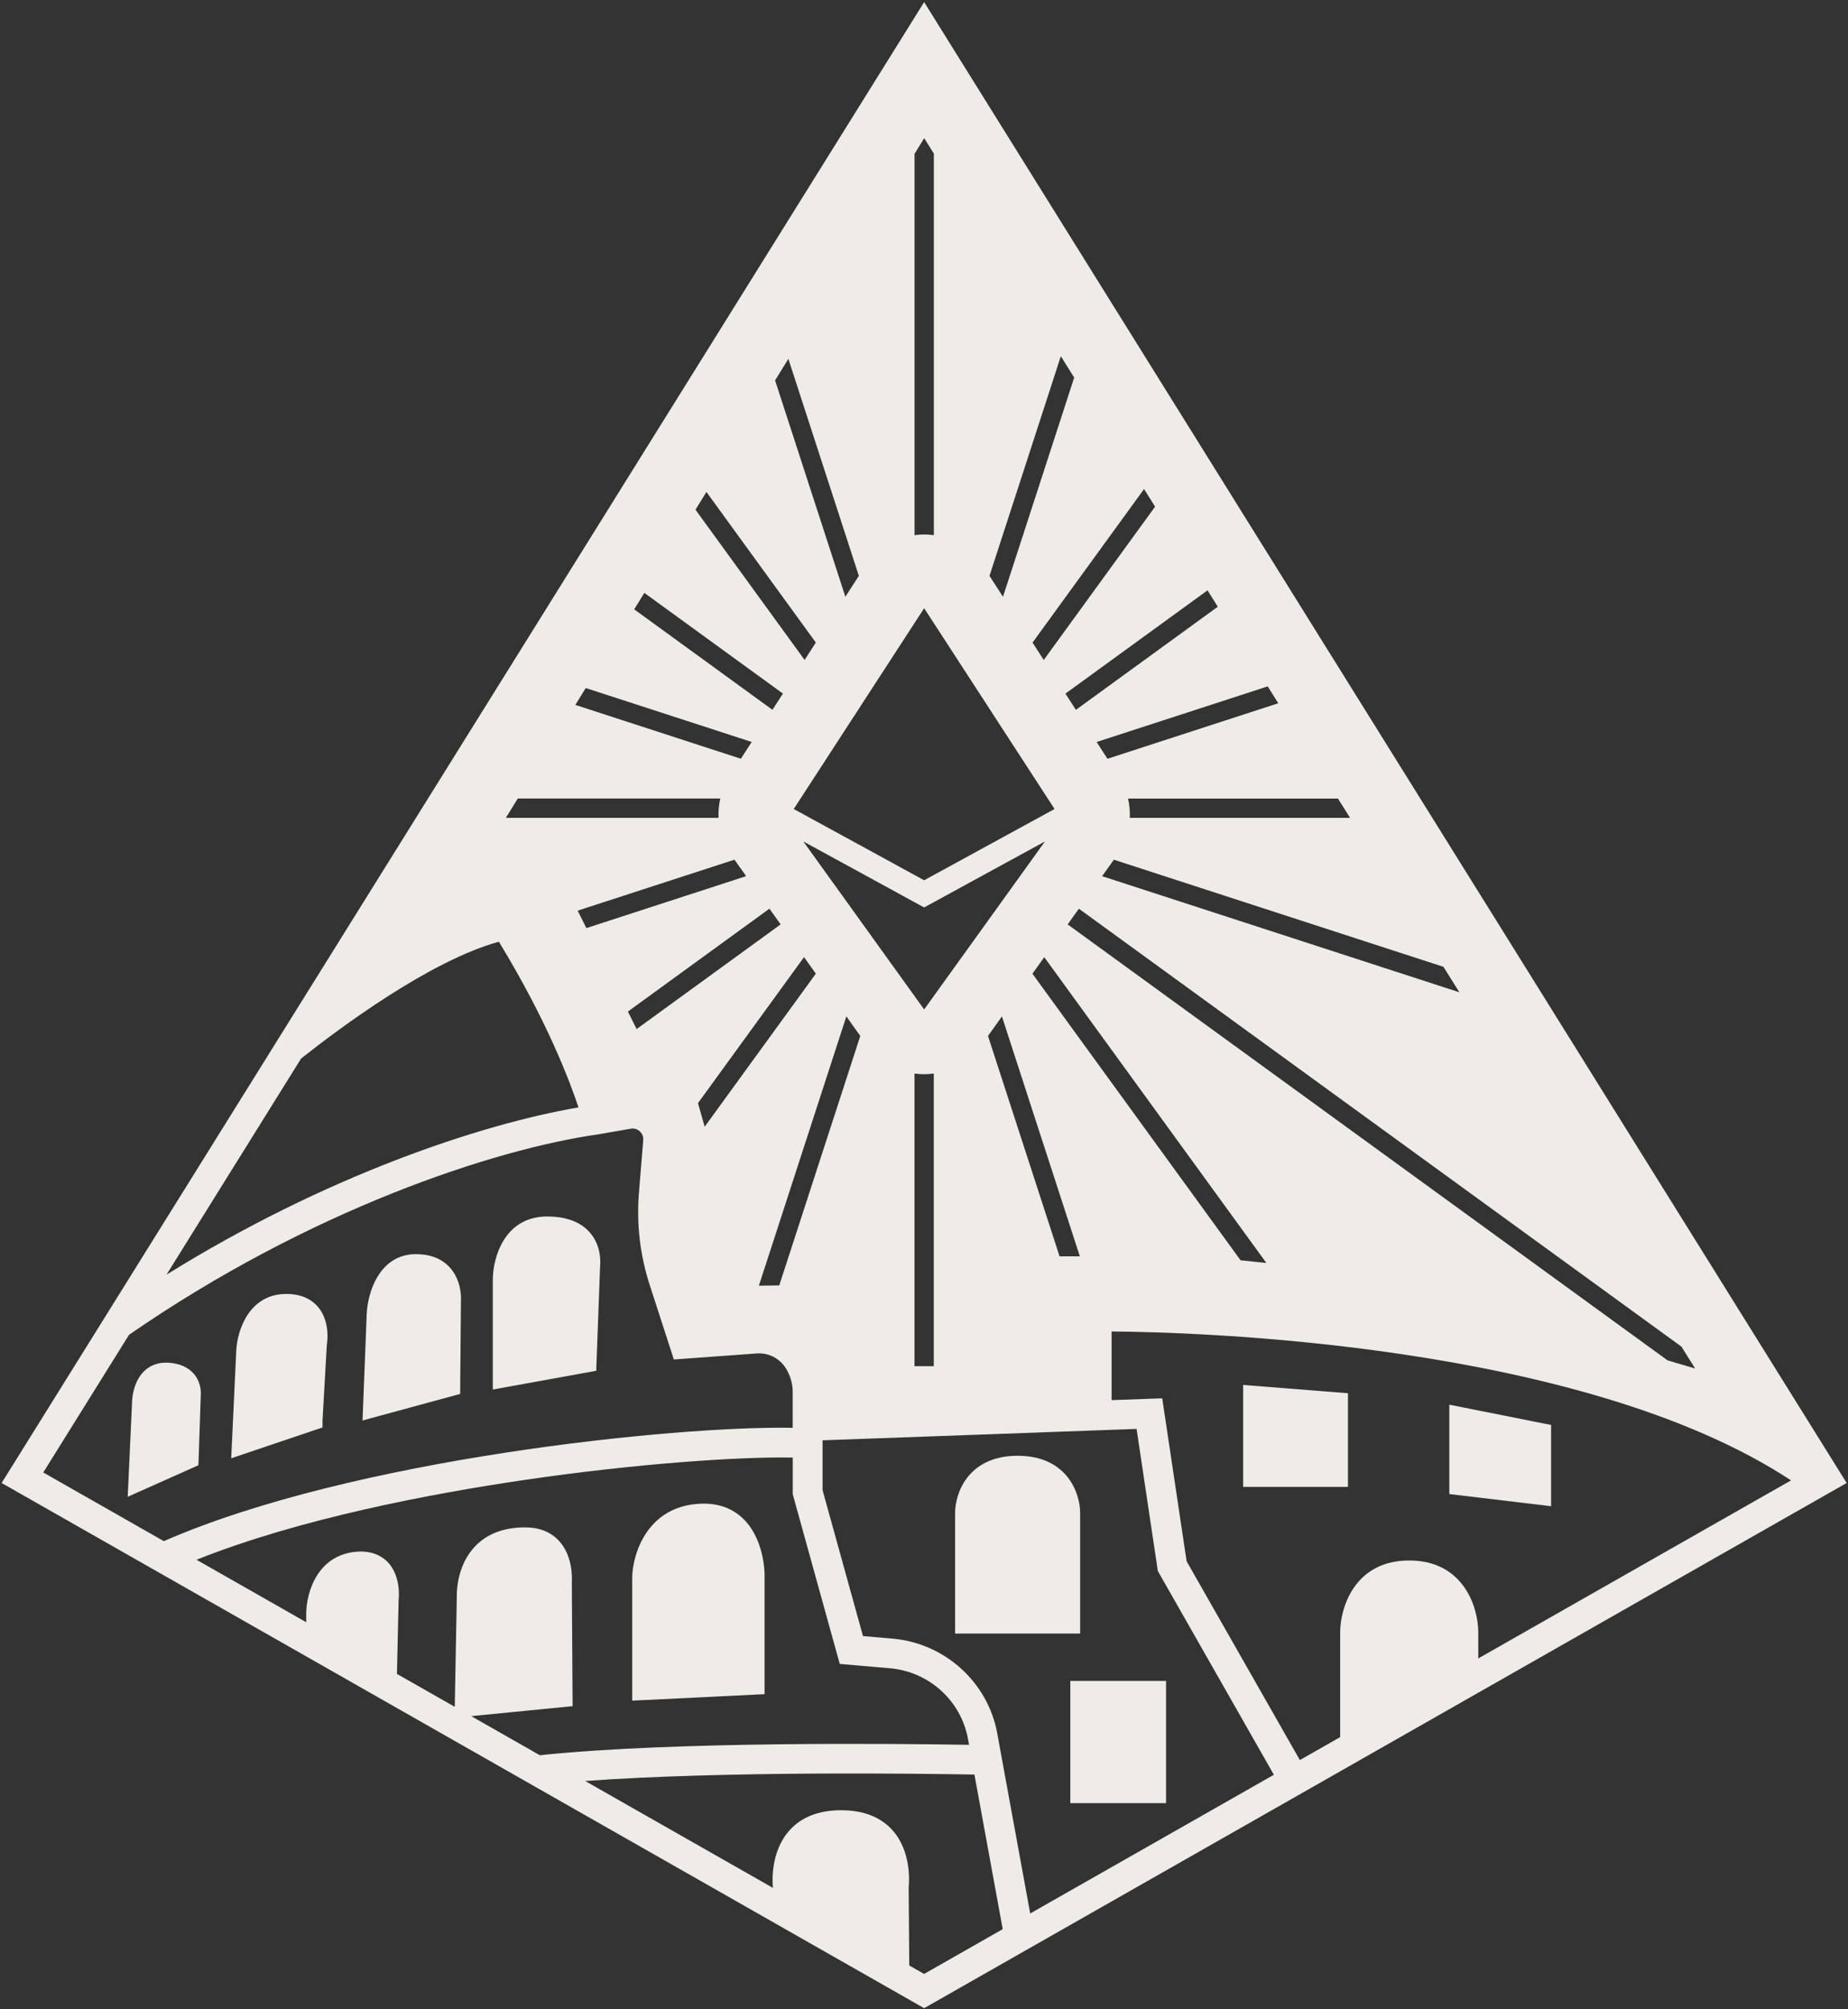 <svg width="368" height="400" viewBox="0 0 368 400" fill="none" xmlns="http://www.w3.org/2000/svg">
<rect x="0" y="0" width="368" height="400" fill="#333333" stroke="none"/>
<path d="M91.797 258.762C91.826 258.147 91.859 254.734 89.459 252.2C87.866 250.52 85.638 249.67 82.845 249.67C75.491 249.67 73.211 257.408 73.029 261.507L72.194 282.781L91.634 277.496L91.792 258.757L91.797 258.762Z" fill="#EFEBE6"/>
<path d="M39.986 277.688C40.019 277.184 40.062 275.206 38.622 273.522C37.461 272.163 35.733 271.41 33.482 271.28C31.672 271.179 30.064 271.712 28.84 272.835C26.512 274.962 26.32 278.442 26.306 278.941L25.432 297.973L39.51 291.694L39.986 277.683V277.688Z" fill="#EFEBE6"/>
<path d="M64.221 284.173V282.819L65.085 267.704C65.224 266.835 65.675 262.966 63.338 260.187C62.339 259.002 60.438 257.59 57.016 257.59C49.552 257.59 47.238 264.949 47.051 268.832L46.043 290.307L62.877 284.624L64.221 284.168V284.173Z" fill="#EFEBE6"/>
<path d="M247.552 296H268.427V277.357L247.552 275.71V296Z" fill="#EFEBE6"/>
<path d="M119.507 251.922C119.574 251.24 119.747 247.952 117.438 245.336C115.59 243.238 112.739 242.178 108.966 242.173C100.398 242.173 98.133 250.438 98.133 254.806V276.622L118.725 272.888L119.507 251.922Z" fill="#EFEBE6"/>
<path d="M215.09 301.17C215.09 297.238 212.488 289.808 202.643 289.808C192.798 289.808 190.197 297.238 190.197 301.17V325.203H215.094V301.17H215.09Z" fill="#EFEBE6"/>
<path d="M308.877 283.674L288.611 279.637V297.43L308.877 299.85V283.674Z" fill="#EFEBE6"/>
<path d="M232.202 334.635H213.136V358.962H232.202V334.635Z" fill="#EFEBE6"/>
<path d="M184.029 0.416L0.323 295.227L184.029 399.776L367.734 295.227L184.029 0.416ZM337.562 272.437L332.066 270.814L212.608 184.026L214.84 180.901L334.83 268.078L337.562 272.437ZM184.029 200.955L159.971 167.514L184.029 180.651L208.086 167.514L184.029 200.955ZM185.949 213.714V271.981H182.109V213.714C182.742 213.8 183.381 213.848 184.034 213.848C184.686 213.848 185.32 213.8 185.949 213.714ZM153.222 180.896L155.454 184.021L126.774 204.858L125.037 201.373L153.222 180.896ZM116.766 184.76L115.034 181.285L146.253 171.142L148.418 174.171L148.509 174.445L116.766 184.76ZM160.11 190.539L162.462 193.832L140.325 224.302L138.995 219.603L160.11 190.539ZM168.539 202.342L171.314 206.23L155.176 255.891L151.12 255.949L168.539 202.342ZM158.061 161.053L184.029 121.083L209.997 161.053L184.029 175.237L158.061 161.053ZM199.518 202.347L215.032 250.098H210.995L196.744 206.235L199.518 202.347ZM205.595 193.842L207.947 190.549L252.174 251.422L247.043 250.894L205.595 193.842ZM290.613 197.542L219.467 174.426L221.81 171.147L287.435 192.469L290.613 197.538V197.542ZM268.845 162.814H224.978C225.04 161.528 224.925 160.237 224.632 158.974H266.435L268.845 162.814ZM254.546 140L220.533 151.05L218.378 147.714L252.443 136.645L254.546 140ZM242.502 120.786L214.25 141.31L212.166 138.08L240.462 117.522L242.507 120.786H242.502ZM230.018 100.866L207.846 131.384L205.614 127.923L227.819 97.357L230.018 100.866ZM211.25 70.923L213.909 75.166L199.73 118.803L197.042 114.642L211.245 70.923H211.25ZM182.118 30.627L184.038 27.507L185.958 30.57V106.539C185.325 106.453 184.686 106.405 184.038 106.405C183.39 106.405 182.752 106.453 182.118 106.539V30.622V30.627ZM156.99 71.437L171.026 114.637L168.342 118.798L154.346 75.728L156.99 71.437ZM140.675 97.938L162.458 127.918L160.226 131.379L138.496 101.47L140.675 97.933V97.938ZM128.306 118.026L155.906 138.075L153.822 141.306L126.29 121.304L128.31 118.026H128.306ZM116.642 136.971L149.69 147.709L147.534 151.045L114.568 140.331L116.642 136.966V136.971ZM103.096 158.97H143.435C143.142 160.232 143.027 161.523 143.09 162.81H100.734L103.101 158.97H103.096ZM59.978 210.709C67.696 204.603 85.624 191.25 99.342 187.472C108.846 203.062 113.411 215.067 115.197 220.458C95.56 223.822 64.571 234.21 33.155 253.755L59.973 210.709H59.978ZM8.618 293.13L25.696 265.726C61.586 240.915 98.43 228.728 119.243 225.805L125.594 224.696C126.352 224.562 127.13 224.85 127.619 225.445C127.965 225.867 128.133 226.405 128.09 226.952L127.24 237.378C126.726 243.661 127.451 249.882 129.395 255.858L134.186 270.637L150.683 269.442C153.011 269.269 155.229 270.387 156.472 272.36C157.379 273.8 157.854 275.461 157.854 277.165V284.245C134.594 283.798 70.13 290.389 32.627 306.805L8.608 293.13H8.618ZM107.502 349.424L93.837 341.643L114.026 339.656L113.872 315.018C113.92 314.23 114.093 309.766 111.328 306.762C109.686 304.971 107.411 304.064 104.565 304.064C100.389 304.064 97.058 305.312 94.667 307.774C90.981 311.566 90.957 316.885 90.971 317.571L90.558 339.786L79.048 333.238L79.374 318.565C79.47 317.739 79.744 313.832 77.392 311.173C76.461 310.122 74.733 308.869 71.79 308.869H71.742C63.232 309.085 60.981 317.067 60.981 321.258V322.947L39.136 310.51C59.651 302.317 85.682 297.368 104.637 294.594C126.914 291.334 147.347 289.966 157.864 290.168V297.469L167.224 331.246L177.222 332.11C184.974 332.778 191.363 338.557 192.755 346.155L192.971 347.35C179.824 347.13 134.282 346.592 107.512 349.424V349.434L107.502 349.424ZM184.024 392.965L181.067 391.28L180.947 375.699C181.058 374.643 181.499 368.624 177.765 364.4C175.398 361.726 171.947 360.373 167.498 360.373C163.048 360.373 159.587 361.726 157.197 364.4C153.405 368.643 153.808 374.701 153.904 375.699V375.824L116.531 354.555C144.232 352.525 183.914 353.086 194.042 353.274L199.677 384.046H199.682L184.019 392.965H184.024ZM198.592 345.085C196.72 334.87 188.142 327.109 177.722 326.211L171.851 325.702L163.802 296.662V286.731L226.331 284.461L230.565 312.752L253.672 353.312L205.149 380.926L198.587 345.085H198.592ZM280.629 310.654C269.747 310.654 266.872 320.038 266.872 325.006V345.819L258.846 350.384L236.296 310.808L231.438 278.37L221.358 278.734V265.064C237.366 265.179 314.848 267.195 356.656 294.709L294.376 330.152V325.002H294.381C294.381 320.043 291.506 310.654 280.624 310.654H280.629Z" fill="#EFEBE6"/>
<path d="M147.76 302.12C145.432 299.998 142.408 299.082 138.77 299.394C128.853 300.234 126.011 309.272 125.896 313.938V338.557L152.253 337.266V313.429C152.253 313.136 152.205 306.166 147.76 302.12Z" fill="#EFEBE6"/>
</svg>
